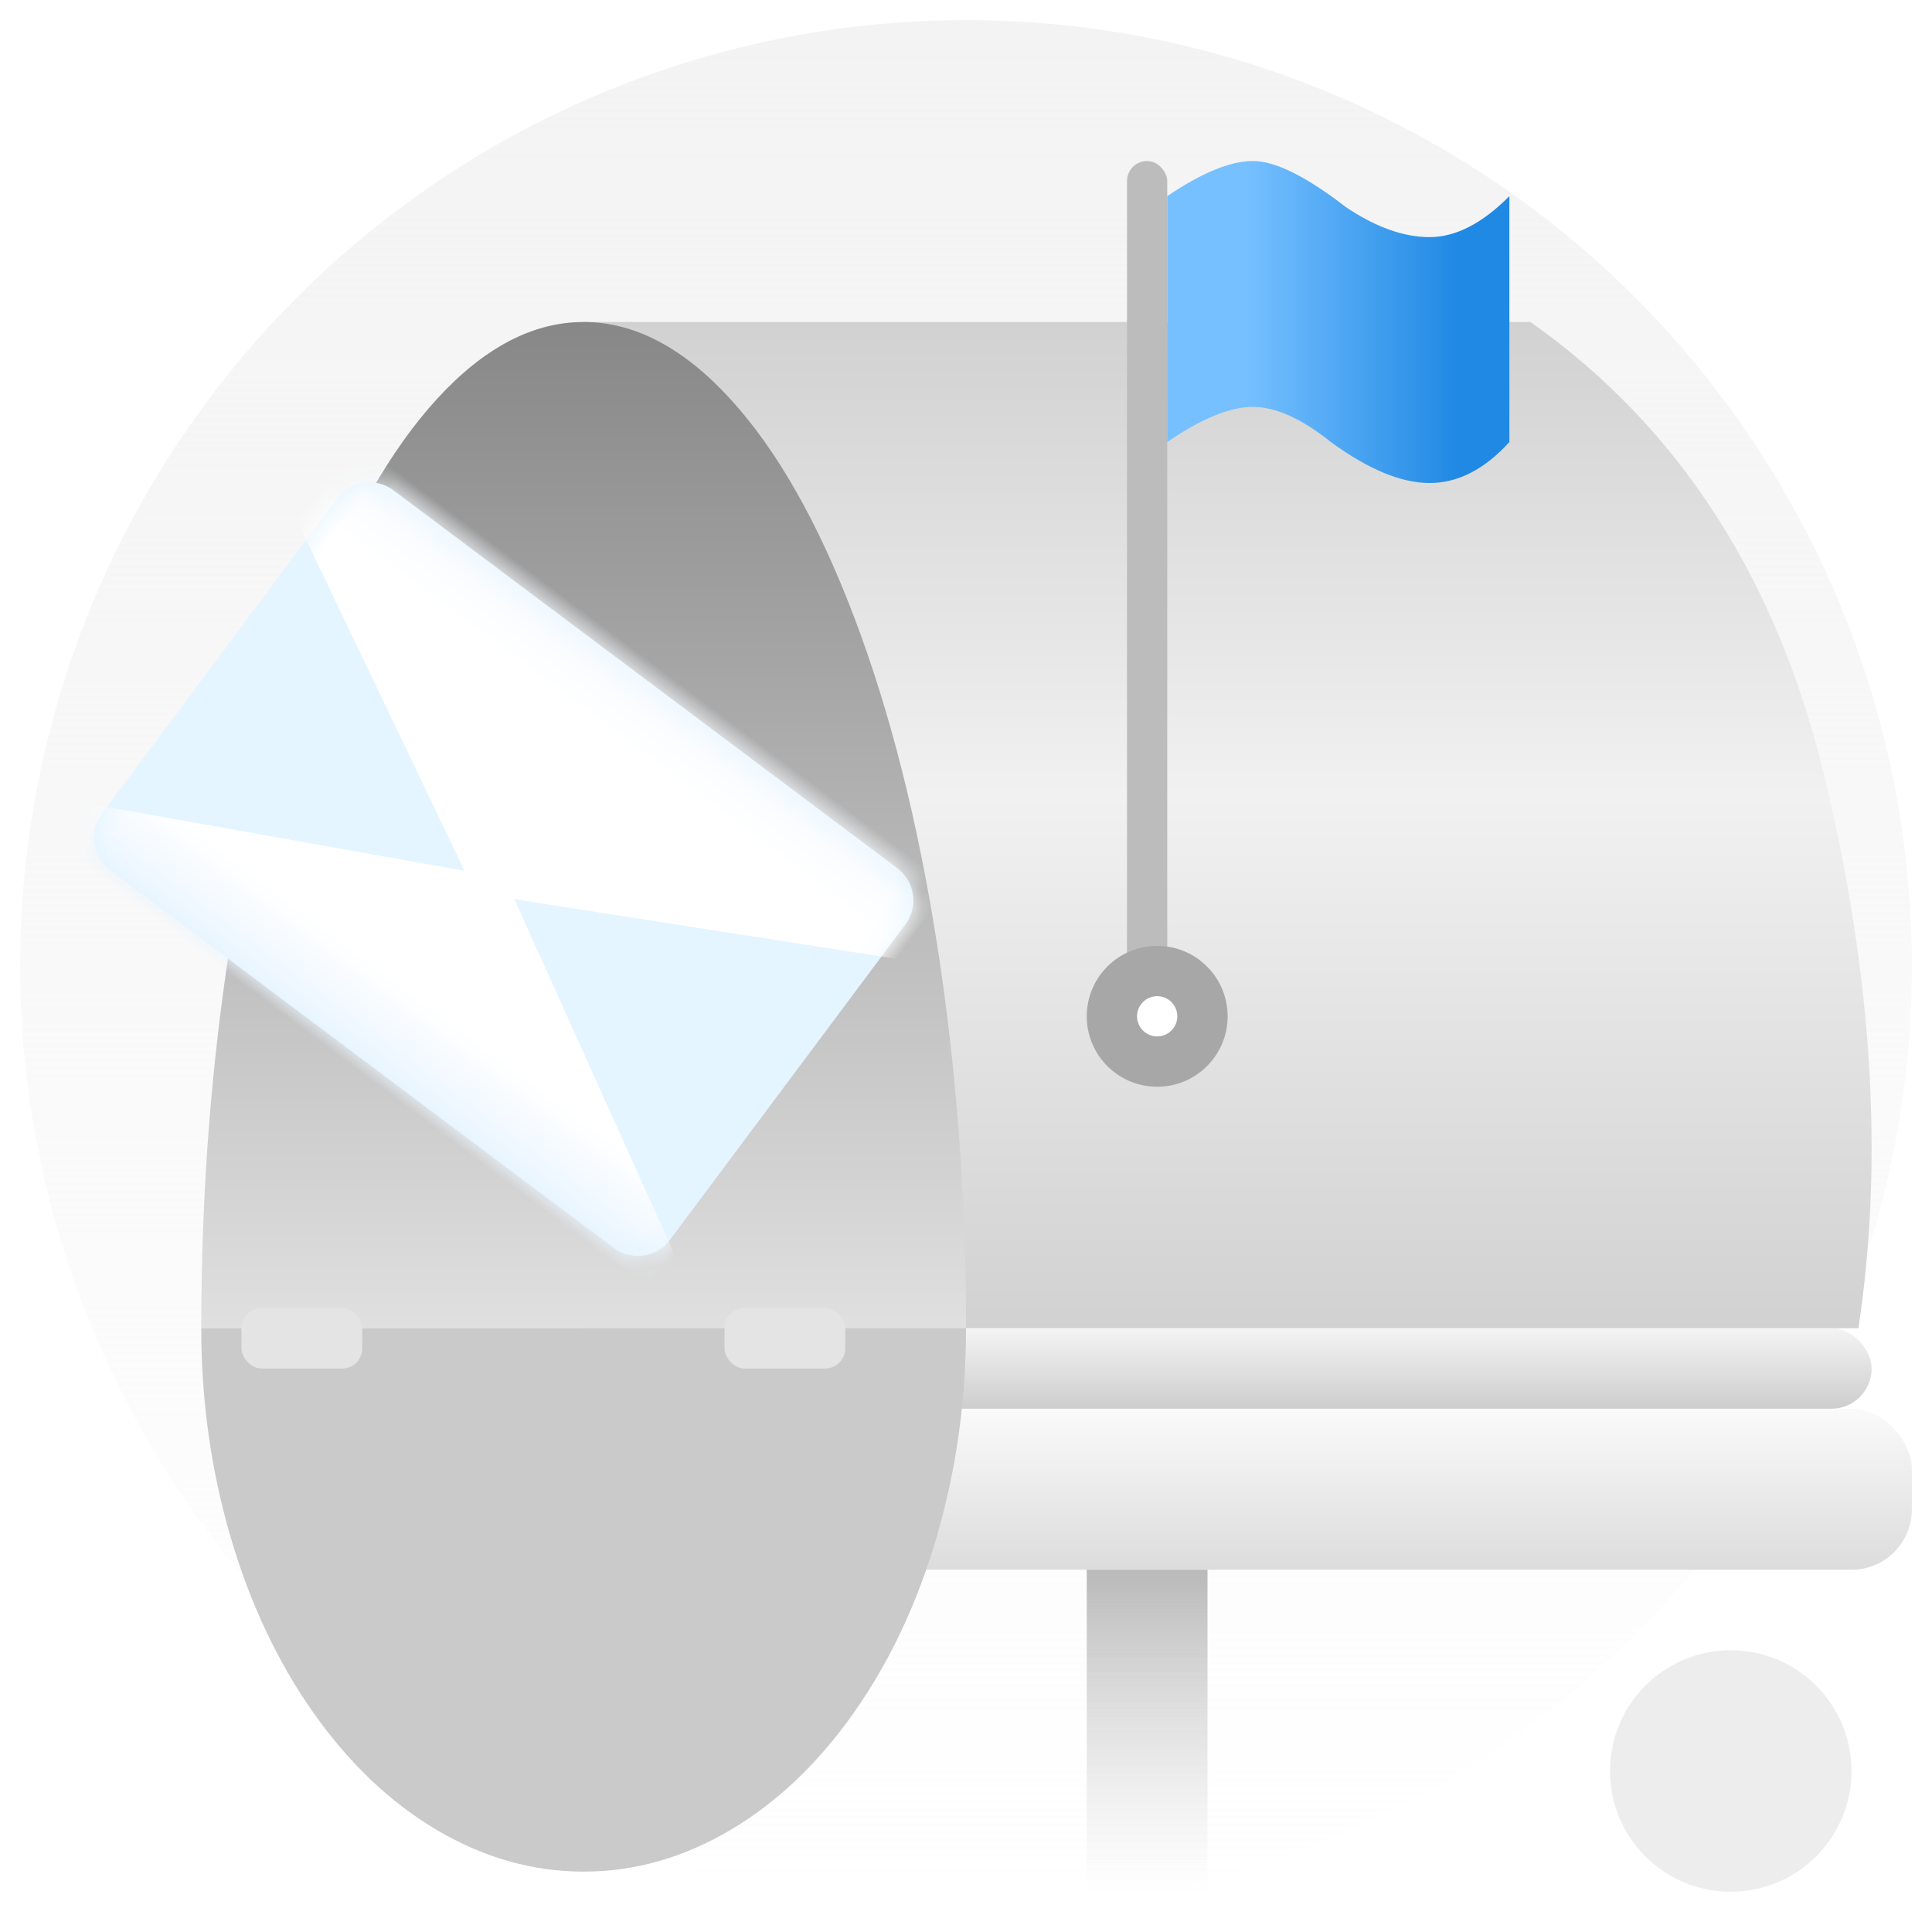 <svg xmlns="http://www.w3.org/2000/svg" xmlns:xlink="http://www.w3.org/1999/xlink" fill="none" version="1.1" width="96" height="96" viewBox="0 0 96 96"><defs><clipPath id="master_svg0_949_04552"><rect x="0" y="0" width="96" height="96" rx="0"/></clipPath><linearGradient x1="0.5" y1="0" x2="0.5" y2="1" id="master_svg1_711_6843"><stop offset="0%" stop-color="#F3F3F3" stop-opacity="1"/><stop offset="100%" stop-color="#F3F3F3" stop-opacity="0"/></linearGradient><linearGradient x1="0.5" y1="0" x2="0.5" y2="1" id="master_svg2_949_6727"><stop offset="0%" stop-color="#D1D1D1" stop-opacity="1"/><stop offset="47.143%" stop-color="#F1F1F1" stop-opacity="1"/><stop offset="100%" stop-color="#D1D1D1" stop-opacity="1"/></linearGradient><linearGradient x1="0.5" y1="0" x2="0.5" y2="1" id="master_svg3_711_6861"><stop offset="0%" stop-color="#F4F4F4" stop-opacity="1"/><stop offset="100%" stop-color="#CDCDCD" stop-opacity="1"/></linearGradient><linearGradient x1="0.5" y1="0" x2="0.5" y2="1" id="master_svg4_711_6789"><stop offset="0%" stop-color="#FAFAFA" stop-opacity="1"/><stop offset="100%" stop-color="#DCDCDC" stop-opacity="1"/></linearGradient><linearGradient x1="0.5" y1="0" x2="0.5" y2="1" id="master_svg5_949_6745"><stop offset="0%" stop-color="#878787" stop-opacity="1"/><stop offset="100%" stop-color="#E0E0E0" stop-opacity="1"/></linearGradient><mask id="master_svg6_1241_6016"><g style="mix-blend-mode:passthrough"><path d="M48,66C48,59.454,47.52,53.158,46.561,47.11C45.602,41.063,44.235,35.725,42.463,31.096C40.69,26.467,38.645,22.901,36.329,20.396Q34.013,17.891,31.41,13.234L19.835,6L2.858,11.106L-1,39.191Q-1,59.454,-1,66L29.095,66L48,66Z" fill="#FFFFFF" fill-opacity="1"/></g></mask><filter id="master_svg7_949_04561" filterUnits="objectBoundingBox" color-interpolation-filters="sRGB" x="-6" y="-5" width="47.289" height="35.557"><feFlood flood-opacity="0" result="BackgroundImageFix"/><feColorMatrix in="SourceAlpha" type="matrix" values="0 0 0 0 0 0 0 0 0 0 0 0 0 0 0 0 0 0 127 0"/><feOffset dy="1" dx="0"/><feGaussianBlur stdDeviation="1.5"/><feColorMatrix type="matrix" values="0 0 0 0 0.536 0 0 0 0 0.531 0 0 0 0 0.531 0 0 0 0.302 0"/><feBlend mode="normal" in2="BackgroundImageFix" result="effect1_dropShadow"/><feBlend mode="normal" in="SourceGraphic" in2="effect1_dropShadow" result="shape"/></filter><mask id="master_svg8_1241_6018"><g style="mix-blend-mode:passthrough"><path d="M18.542,43.921L18.542,24.364C18.542,23.259,19.437,22.364,20.542,22.364L51.831,22.364C52.935,22.364,53.831,23.259,53.831,24.364L53.831,43.921C53.831,45.025,52.935,45.921,51.831,45.921L20.542,45.921C19.437,45.921,18.542,45.025,18.542,43.921Z" fill="#FFFFFF" fill-opacity="1"/></g></mask><filter id="master_svg9_1241_6019" filterUnits="objectBoundingBox" color-interpolation-filters="sRGB" x="-10" y="-8" width="58.704" height="39.07"><feFlood flood-opacity="0" result="BackgroundImageFix"/><feColorMatrix in="SourceAlpha" type="matrix" values="0 0 0 0 0 0 0 0 0 0 0 0 0 0 0 0 0 0 127 0"/><feOffset dy="2" dx="0"/><feGaussianBlur stdDeviation="2.5"/><feColorMatrix type="matrix" values="0 0 0 0 0.321 0 0 0 0 0.516 0 0 0 0 0.699 0 0 0 0.5 0"/><feBlend mode="normal" in2="BackgroundImageFix" result="effect1_dropShadow"/><feBlend mode="normal" in="SourceGraphic" in2="effect1_dropShadow" result="shape"/></filter><linearGradient x1="0.5" y1="0" x2="0.5" y2="0.739" id="master_svga_711_6828"><stop offset="51.429%" stop-color="#FFFFFF" stop-opacity="1"/><stop offset="100%" stop-color="#DDEFFF" stop-opacity="1"/></linearGradient><filter id="master_svgb_1241_6020" filterUnits="objectBoundingBox" color-interpolation-filters="sRGB" x="-12" y="-11" width="62.704" height="43.07"><feFlood flood-opacity="0" result="BackgroundImageFix"/><feColorMatrix in="SourceAlpha" type="matrix" values="0 0 0 0 0 0 0 0 0 0 0 0 0 0 0 0 0 0 127 0"/><feOffset dy="1" dx="0"/><feGaussianBlur stdDeviation="3"/><feColorMatrix type="matrix" values="0 0 0 0 0.299 0 0 0 0 0.459 0 0 0 0 0.631 0 0 0 0.5 0"/><feBlend mode="normal" in2="BackgroundImageFix" result="effect1_dropShadow"/><feBlend mode="normal" in="SourceGraphic" in2="effect1_dropShadow" result="shape"/></filter><linearGradient x1="0.5" y1="0" x2="0.5" y2="0.739" id="master_svgc_711_6822"><stop offset="72.857%" stop-color="#FFFFFF" stop-opacity="1"/><stop offset="100%" stop-color="#F5FAFF" stop-opacity="1"/></linearGradient><linearGradient x1="0.5" y1="0" x2="0.5" y2="1" id="master_svgd_949_6722"><stop offset="0%" stop-color="#B9B9B9" stop-opacity="1"/><stop offset="100%" stop-color="#D8D8D8" stop-opacity="0"/></linearGradient><linearGradient x1="1" y1="0.5" x2="0" y2="0.5" id="master_svge_949_6718"><stop offset="15%" stop-color="#2089E4" stop-opacity="1"/><stop offset="77.143%" stop-color="#76C0FF" stop-opacity="1"/></linearGradient></defs><g style="mix-blend-mode:passthrough" clip-path="url(#master_svg0_949_04552)"><rect x="0" y="0" width="96" height="96" rx="0" fill="#FFFFFF" fill-opacity="1"/><g style="mix-blend-mode:passthrough"><ellipse cx="48" cy="48" rx="47" ry="47" fill="url(#master_svg1_711_6843)" fill-opacity="1"/></g><g style="mix-blend-mode:passthrough"><ellipse cx="86" cy="88" rx="6" ry="6" fill="#EDEDED" fill-opacity="1"/></g><g style="mix-blend-mode:passthrough"><path d="M29,66L92.344,66Q94.234,53.5,90.676,38.656Q87.118,23.812,76.048,16L29,16L29,66Z" fill="url(#master_svg2_949_6727)" fill-opacity="1"/></g><g style="mix-blend-mode:passthrough"><rect x="44" y="66" width="49" height="4" rx="2" fill="url(#master_svg3_711_6861)" fill-opacity="1"/></g><g style="mix-blend-mode:passthrough"><rect x="26" y="70" width="69" height="8" rx="3" fill="url(#master_svg4_711_6789)" fill-opacity="1"/></g><g style="mix-blend-mode:passthrough"><path d="M48,66C48,59.37,47.518,52.992,46.554,46.866C45.59,40.74,44.217,35.333,42.435,30.645C40.653,25.956,38.599,22.343,36.271,19.806C33.943,17.269,31.52,16,29,16C26.48,16,24.057,17.269,21.729,19.806C19.401,22.343,17.347,25.956,15.565,30.645C13.783,35.333,12.41,40.74,11.446,46.866C10.482,52.992,10,59.37,10,66L29,66L48,66Z" fill="url(#master_svg5_949_6745)" fill-opacity="1"/></g><g style="mix-blend-mode:passthrough" mask="url(#master_svg6_1241_6016)"><g style="mix-blend-mode:passthrough" transform="matrix(0.8,0.6,-0.598,0.801,17.09,-6.676)" filter="url(#master_svg7_949_04561)"><g style="mix-blend-mode:passthrough"><path d="M18.542,43.921L18.542,24.364C18.542,23.259,19.437,22.364,20.542,22.364L51.831,22.364C52.935,22.364,53.831,23.259,53.831,24.364L53.831,43.921C53.831,45.025,52.935,45.921,51.831,45.921L20.542,45.921C19.437,45.921,18.542,45.025,18.542,43.921Z" fill="#E4F5FF" fill-opacity="1"/></g><g style="mix-blend-mode:passthrough" mask="url(#master_svg8_1241_6018)"><g style="mix-blend-mode:passthrough" transform="matrix(-1,0,0,1,109.938,0)" filter="url(#master_svg9_1241_6019)"><path d="M54.969,51.53L93.673,51.53L93.673,42.66L73.441,32.46L54.969,42.66L54.969,51.53Z" fill="url(#master_svga_711_6828)" fill-opacity="1"/></g><g style="mix-blend-mode:passthrough" transform="matrix(1,0,0,-1,0,73.893)" filter="url(#master_svgb_1241_6020)"><path d="M16.265,56.017L54.969,56.017L54.969,47.147L35.768,36.947L16.265,47.147L16.265,56.017Z" fill="url(#master_svgc_711_6822)" fill-opacity="1"/></g></g></g></g><g style="mix-blend-mode:passthrough" transform="matrix(-1,0,0,-1,96,186)"><path d="M86,120C86,116.42,85.518,112.975,84.554,109.668C83.59,106.36,82.217,103.44,80.435,100.908C78.653,98.376,76.599,96.425,74.271,95.055C71.943,93.685,69.52,93,67,93C64.48,93,62.057,93.685,59.729,95.055C57.401,96.425,55.347,98.376,53.565,100.908C51.783,103.44,50.41,106.36,49.446,109.668C48.482,112.975,48,116.42,48,120L67,120L86,120Z" fill="#CACACA" fill-opacity="1"/></g><g style="mix-blend-mode:passthrough"><rect x="12" y="65" width="6" height="3" rx="1" fill="#E4E4E4" fill-opacity="1"/></g><g style="mix-blend-mode:passthrough"><rect x="36" y="65" width="6" height="3" rx="1" fill="#E4E4E4" fill-opacity="1"/></g><g style="mix-blend-mode:passthrough"><rect x="54" y="78" width="6" height="16" rx="0" fill="url(#master_svgd_949_6722)" fill-opacity="1"/></g><g style="mix-blend-mode:passthrough"><rect x="56" y="8" width="2" height="42" rx="1" fill="#BCBCBC" fill-opacity="1"/></g><g style="mix-blend-mode:passthrough"><ellipse cx="57.5" cy="50.5" rx="3.5" ry="3.5" fill="#A7A7A7" fill-opacity="1"/></g><g style="mix-blend-mode:passthrough"><ellipse cx="57.5" cy="50.5" rx="1" ry="1" fill="#FFFFFF" fill-opacity="1"/></g><g style="mix-blend-mode:passthrough"><path d="M58,21.964Q60.55,20.218,62.25,20.218Q63.95,20.218,66.13,21.963Q68.915,24,71.033,24Q73.152,24,75,21.964L75,9.745Q72.98,11.782,71.033,11.782Q69.087,11.782,66.87,10.286Q63.913,8,62.25,8Q60.587,8,58,9.745L58,21.964Z" fill="url(#master_svge_949_6718)" fill-opacity="1"/></g></g></svg>